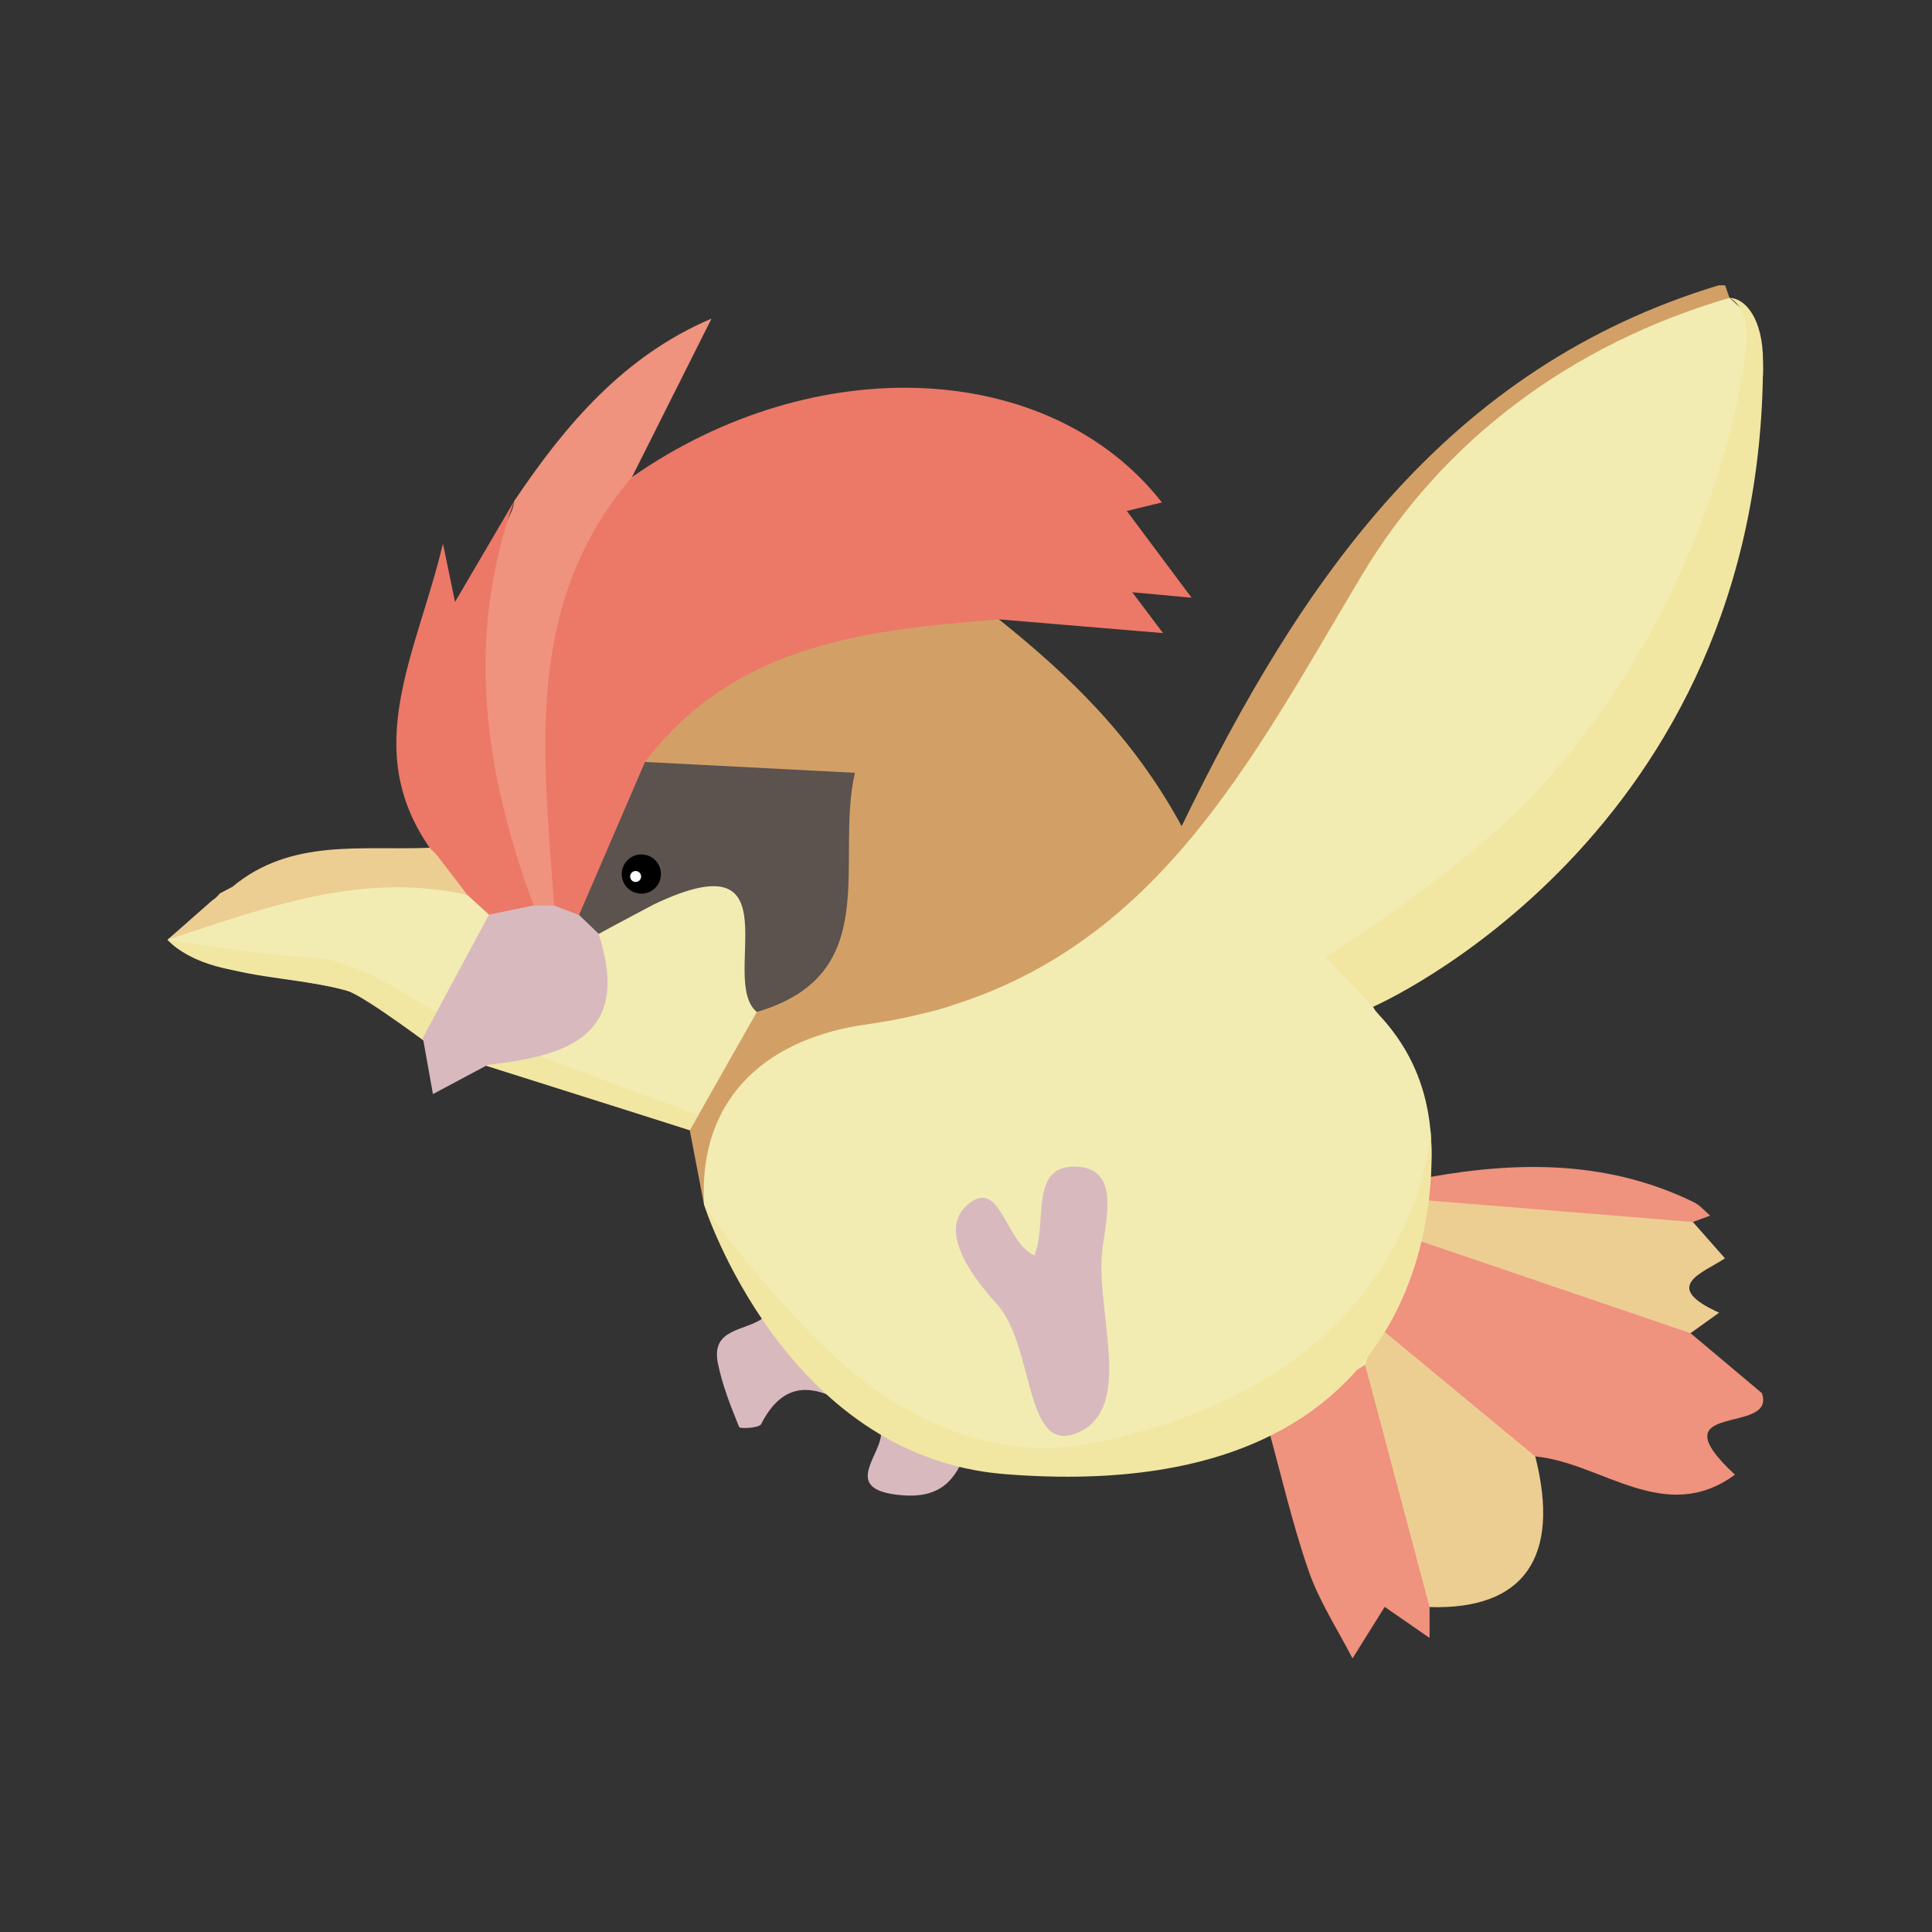<?xml version="1.0" encoding="utf-8"?>
<!-- Generator: Adobe Illustrator 16.0.4, SVG Export Plug-In . SVG Version: 6.00 Build 0)  -->
<!DOCTYPE svg PUBLIC "-//W3C//DTD SVG 1.1//EN" "http://www.w3.org/Graphics/SVG/1.1/DTD/svg11.dtd">
<svg version="1.1" id="Layer_1" xmlns="http://www.w3.org/2000/svg" xmlns:xlink="http://www.w3.org/1999/xlink" x="0px" y="0px"
	 width="500px" height="500px" viewBox="0 0 500 500" enable-background="new 0 0 500 500" xml:space="preserve">
<rect x="0" y="0" width="500" height="500" fill="#333333" stroke="none"/>
<g>
	<path fill-rule="evenodd" clip-rule="evenodd" fill="#D2A066" d="M258.518,160.289c18.016,14.444,34.609,30.203,47.295,53.521
		c30.991-63.91,68.641-118.622,138.944-139.964c0.564,0,1.129,0,1.693,0c0.38,1.08,0.76,2.16,1.14,3.242
		c-1.366,3.68-4.884,4.542-7.948,5.738C389.056,102.573,361.32,141.258,336.667,188c-6.578,12.471-18.147,24.273-25.25,36.481
		c-5.167,8.882-11.77,18.512-21.417,22.353c-23.338,9.292-47.835,13.094-71.171,22.356c-10.51,4.174-20.937,8.553-27.574,18.619
		c-3.479,5.276-6.228,10.691-6.427,17.179c-0.078,2.504-0.237,5.139-2.614,6.839c-1.233-6.444-2.465-12.89-3.698-19.333
		c-1.632-6.886,1.878-12.389,5.086-17.827c3.249-5.508,7.741-10.101,12.098-14.757c4.41-3.984,9.12-7.623,14.173-10.703
		c4.91-2.994,6.696-7.114,6.708-12.683c0.02-9.309-0.612-18.65,0.51-27.921c0.666-5.501-2.783-6-6.693-6.277
		c-10.688-0.752-21.311-2.403-32.085-1.968c-3.896,0.157-7.967,0.422-11.391-2.229c-2.738-5.051,1.108-7.917,3.87-10.893
		c10.757-11.595,24.956-17.144,39.513-21.907c11.83-3.87,23.982-6.399,36.368-7.613C250.793,157.31,255.204,156.539,258.518,160.289
		z"/>
	<path fill-rule="evenodd" clip-rule="evenodd" fill="#F2ECB2" d="M182.213,311.826c-1.629-29.504,18.417-43.417,41.868-46.684
		c70.332-9.792,96.901-63.554,128.285-116.147c20.982-35.164,54.389-59.961,95.224-71.908c13.333,11.016,8.006,25.554,5.402,38.129
		c-12.073,58.318-32.301,111.698-92.501,137.991c-4.226,1.847-8.2,4.546-3.67,9.368c11.229,11.957,14.675,26.178,13.399,42.01
		c1.5,2.279,0.726,4.773,0.695,7.2c-0.106,3.337-1.229,6.443-2.172,9.593c-2.913,7.666-5.65,15.415-10.083,22.396
		c-2.166,3.023-2.381,6.957-4.601,9.957c-5.246,3.733-9.854,8.322-15.346,11.705c-3.24,1.996-6.364,4.89-10.759,3.171
		c-25.299,9.902-51.188,13.147-77.915,6.88c-8.684,3.672-15.31-1.212-22.121-5.323c-2.805-2.133-5.61-4.265-8.416-6.395
		c-7.125-4.464-12.094-11.517-19.26-15.975c-2.196-1.366-3.3-3.78-2.973-6.569C192.252,331.426,187.233,321.626,182.213,311.826z"/>
	<path fill-rule="evenodd" clip-rule="evenodd" fill="#EC7868" d="M258.518,160.289c-34.379,2.746-68.412,6.346-91.586,36.902
		c-2.276,9.595-6.473,17.695-8.932,27.267c-1.208,4.701-3.32,9.991-8.469,12.978c-3.179,0.68-5.652-0.458-7.616-2.933
		c-1.798-4.433-2.932-9.002-3.117-13.819c-1.133-29.525-1.936-58.961,12.367-86.319c2.826-5.405,5.26-10.665,12.395-10.901
		c47.392-33.096,108.122-30.434,137.147,6.566c-3.137,0.759-5.991,1.452-9.092,2.203c5.081,6.806,10.097,13.523,16.766,22.458
		c-6.736-0.622-10.426-0.963-15.351-1.417c3.042,4.041,5.494,7.299,7.955,10.567C286.252,162.607,272.384,161.448,258.518,160.289z"
		/>
	<path fill-rule="evenodd" clip-rule="evenodd" fill="#EF927E" d="M356.369,343.042c3.454-7.377,6.908-14.752,10.362-22.129
		c2.85-2.036,5.968-1.358,8.961-0.661c18.693,4.345,36.852,10.307,54.289,18.37c3.072,1.421,6.11,2.985,7.531,6.399
		c6.976,5.863,13.951,11.729,18.455,15.515c3.935,11.107-27.813,1.755-6.964,21.112c-18.147,13.314-34.455-3.098-51.68-4.731
		c-2.857,0.525-4.829-1.115-6.692-2.849c-9.473-8.817-19.289-17.192-30.13-24.325C358.181,348.215,355.812,346.464,356.369,343.042z
		"/>
	<path fill-rule="evenodd" clip-rule="evenodd" fill="#EF927E" d="M163.561,123.463c-28.329,33.037-22.796,72.231-20.162,110.897
		c-1.402,1.91-3.221,1.867-5.194,1.113c-15.734-32.476-23.504-65.531-7.131-100.284c0.843-1.79,1.816-3.486,1.988-5.5
		c13.33-19.884,28.541-37.684,51.078-47.234C177.212,96.26,170.387,109.86,163.561,123.463z"/>
	<path fill-rule="evenodd" clip-rule="evenodd" fill="#F2ECB2" d="M195.87,261.886c-5.785,10.202-11.57,20.403-17.354,30.607
		c-17.414-5.646-34.829-11.289-52.243-16.934c1.687-3.672,5.174-3.929,8.504-4.47c15.59-2.535,19.725-7.576,18.903-23.096
		c-0.104-1.967-0.373-3.93,0.165-5.881c2.842-5.644,9.002-7.091,13.482-10.687c0.865-0.4,1.76-0.683,2.689-0.883
		c5.319-1.699,10.624-3.46,16.174-4.214c4.476-0.61,8.255,0.892,8.525,5.716C195.272,241.979,196.994,251.886,195.87,261.886z"/>
	<path fill-rule="evenodd" clip-rule="evenodd" fill="#ECCE92" d="M356.369,343.042c13.652,11.291,27.303,22.583,40.954,33.875
		c6.641,26.118-2.933,39.765-27.353,38.989c-3.864-0.391-3.862-3.676-4.26-6.232c-2.63-16.872-5.941-33.546-12.753-49.338
		c-1.007-2.334-1.546-4.835,0.331-7.126C354.315,349.821,355.343,346.431,356.369,343.042z"/>
	<path fill-rule="evenodd" clip-rule="evenodd" fill="#EC7868" d="M133.062,129.69c-12.773,35.576-7.7,70.291,5.04,104.636
		c-2.718,5.159-7.197,5.271-12.086,4.232c-2.749-1.149-4.771-3.156-6.487-5.521c-2.365-3.554-5.719-6.379-7.681-10.248
		c-0.565-1.062-0.798-2.19-0.649-3.391c-17.951-25.893-3.4-50.054,3.437-78.713c1.475,7.116,2.115,10.208,3.125,15.089
		C123.464,146.053,128.263,137.871,133.062,129.69z"/>
	<path fill-rule="evenodd" clip-rule="evenodd" fill="#EF927E" d="M353.289,353.21c5.561,20.9,11.122,41.798,16.683,62.696
		c-0.001,2.388-0.001,4.778-0.001,7.99c-4.398-3.043-7.992-5.532-11.612-8.038c-2.979,4.77-5.656,9.057-8.333,13.344
		c-3.855-7.533-8.616-14.753-11.357-22.673c-4.288-12.393-7.211-25.259-10.713-37.924C336.4,363.475,344.845,358.343,353.289,353.21
		z"/>
	<path fill-rule="evenodd" clip-rule="evenodd" fill="#F2ECB2" d="M120.962,231.602c1.86,1.702,3.721,3.405,5.581,5.109
		c0.773,1.252,1.259,2.797,0.317,3.898c-7.219,8.45-11.648,18.617-17.424,27.95c-17.224-20.969-46.83-9.662-66.08-25.351
		c7.727-6.723,18.023-7.347,26.891-11.348C87.143,224.241,104.031,226.218,120.962,231.602z"/>
	<path fill-rule="evenodd" clip-rule="evenodd" fill="#ECCE92" d="M437.513,345.021c-23.594-8.035-47.187-16.07-70.78-24.106
		c0.718-3.436,1.437-6.871,2.155-10.307c3.167-3.043,7.215-3.058,11.1-2.76c16.212,1.238,32.425,2.489,48.628,3.837
		c3.599,0.3,7.295,1.063,9.503,4.571c2.629,2.978,5.259,5.955,8.299,9.398c-5.723,3.818-16.754,7.199-1.511,14.068
		C441.906,341.874,439.709,343.447,437.513,345.021z"/>
	<path fill-rule="evenodd" clip-rule="evenodd" fill="#EF927E" d="M438.118,316.257c-23.079-1.88-46.158-3.761-69.233-5.645
		c0.447-2.012,0.892-4.021,1.336-6.029c23.342-4.152,46.296-4.135,68.189,6.57c1.575,0.771,2.787,2.284,4.168,3.453
		C441.092,315.155,439.604,315.706,438.118,316.257z"/>
	<path fill-rule="evenodd" clip-rule="evenodd" fill="#D8BABE" d="M197.272,341.226c7.411,7.513,14.821,15.026,22.232,22.54
		c-9.074-5.805-16.878-6.322-22.525,4.799c-0.519,1.023-5.485,1.248-5.69,0.746c-2.188-5.376-4.357-10.863-5.505-16.53
		C183.953,343.748,192.829,344.511,197.272,341.226z"/>
	<path fill-rule="evenodd" clip-rule="evenodd" fill="#ECCE92" d="M120.962,231.602c-27.37-6.171-52.396,3.336-77.605,11.607
		c3.871-3.409,7.742-6.817,11.613-10.227c0.763-0.456,1.375-1.077,1.925-1.765c1.079-0.569,2.156-1.136,3.234-1.705
		c16.648-8.76,34.981-6.919,52.789-8.386C115.599,224.619,118.28,228.11,120.962,231.602z"/>
	<path fill-rule="evenodd" clip-rule="evenodd" fill="#D8BABE" d="M227.92,370.164c7.374,1.772,14.748,3.547,22.122,5.323
		c-2.751,7.842-6.929,12.274-16.6,11.484C216.561,385.592,229.195,375.871,227.92,370.164z"/>
	<path fill-rule="evenodd" clip-rule="evenodd" fill="#ECCE92" d="M112.917,221.127c-17.595,2.795-35.191,5.59-52.787,8.387
		c15.181-12.668,33.527-9.356,51.067-10.114C111.771,219.974,112.344,220.55,112.917,221.127z"/>
	<path fill-rule="evenodd" clip-rule="evenodd" fill="#D9D0AB" d="M56.895,231.218c-0.641,0.589-1.282,1.176-1.923,1.765
		C55.611,232.394,56.253,231.807,56.895,231.218z"/>
	<path fill-rule="evenodd" clip-rule="evenodd" fill="#D8BABE" d="M267.72,324.895c3.473-8.621-1.601-24.013,11.469-22.93
		c11.311,0.938,6.484,15.164,5.949,23.13c-1.083,16.128,8.504,40.592-7.146,46.035c-12.914,4.492-10.33-23.047-20.058-33.697
		c-6.273-6.867-15.376-19.044-7.473-25.709C259.02,304.506,260.175,321.773,267.72,324.895z"/>
	<path fill-rule="evenodd" clip-rule="evenodd" fill="#F2E6A3" d="M43.357,243.209c0,0,4.473,5.604,16.774,7.812
		s24.861,3.761,29.777,5.404s23.01,15.325,23.01,15.325l65.598,20.743l2.242-3.955c0,0-59.414-21.314-70.007-27.788
		c-9-5.5-19.75-12.606-31-13.053S43.357,243.209,43.357,243.209z"/>
	<path fill-rule="evenodd" clip-rule="evenodd" fill="#D8BABE" d="M109.437,268.56c5.701-10.617,11.402-21.235,17.105-31.852
		c3.854-0.791,7.707-1.583,11.56-2.378c1.766,0.01,3.531,0.023,5.297,0.033c2.156,0.811,4.312,1.623,6.467,2.435
		c3.09,0.18,4.315,2.299,5.087,4.889c8.603,26.67-8.455,31.613-28.68,33.874c-4.543,2.421-9.087,4.843-14.225,7.582
		C111.188,278.338,110.312,273.449,109.437,268.56z"/>
	<path fill-rule="evenodd" clip-rule="evenodd" fill="#5C524E" d="M154.953,241.686c-1.695-1.631-3.391-3.262-5.087-4.891
		c5.689-13.2,11.378-26.402,17.066-39.604c18.189,0.941,36.38,1.882,54.312,2.81c-5.25,23.025,7.704,52.208-25.375,61.883
		c-10.041-8.157,10.544-45.474-26.545-27.879C169.324,234.005,159.41,239.235,154.953,241.686z"/>
</g>
<path fill-rule="evenodd" clip-rule="evenodd" fill="#F2E6A3" d="M182.213,311.826c0,0,20.779,65.12,77.787,69.674
	c121.5,9.706,110.21-88.837,110.21-88.837s-2.268,64.129-88.193,80.929c-25.683,5.021-49.349-7.258-65.683-22.258
	S184.093,315.318,182.213,311.826z"/>
<path fill-rule="evenodd" clip-rule="evenodd" fill="#F2E6A3" d="M355.343,260.564c0,0,100.925-43.866,100.925-167.064
	c0-11.044-4.588-16.326-8.678-16.413c0,0,4.91,1.913,4.41,11.413s-9.574,68.31-55,117c-18.844,20.198-54,42.197-54,42.197
	L355.343,260.564z"/>
<circle fill-rule="evenodd" clip-rule="evenodd" cx="165.98" cy="226.2" r="5.073"/>
<circle fill-rule="evenodd" clip-rule="evenodd" fill="#FFFFFF" cx="164.5" cy="226.833" r="1.417"/>
</svg>
